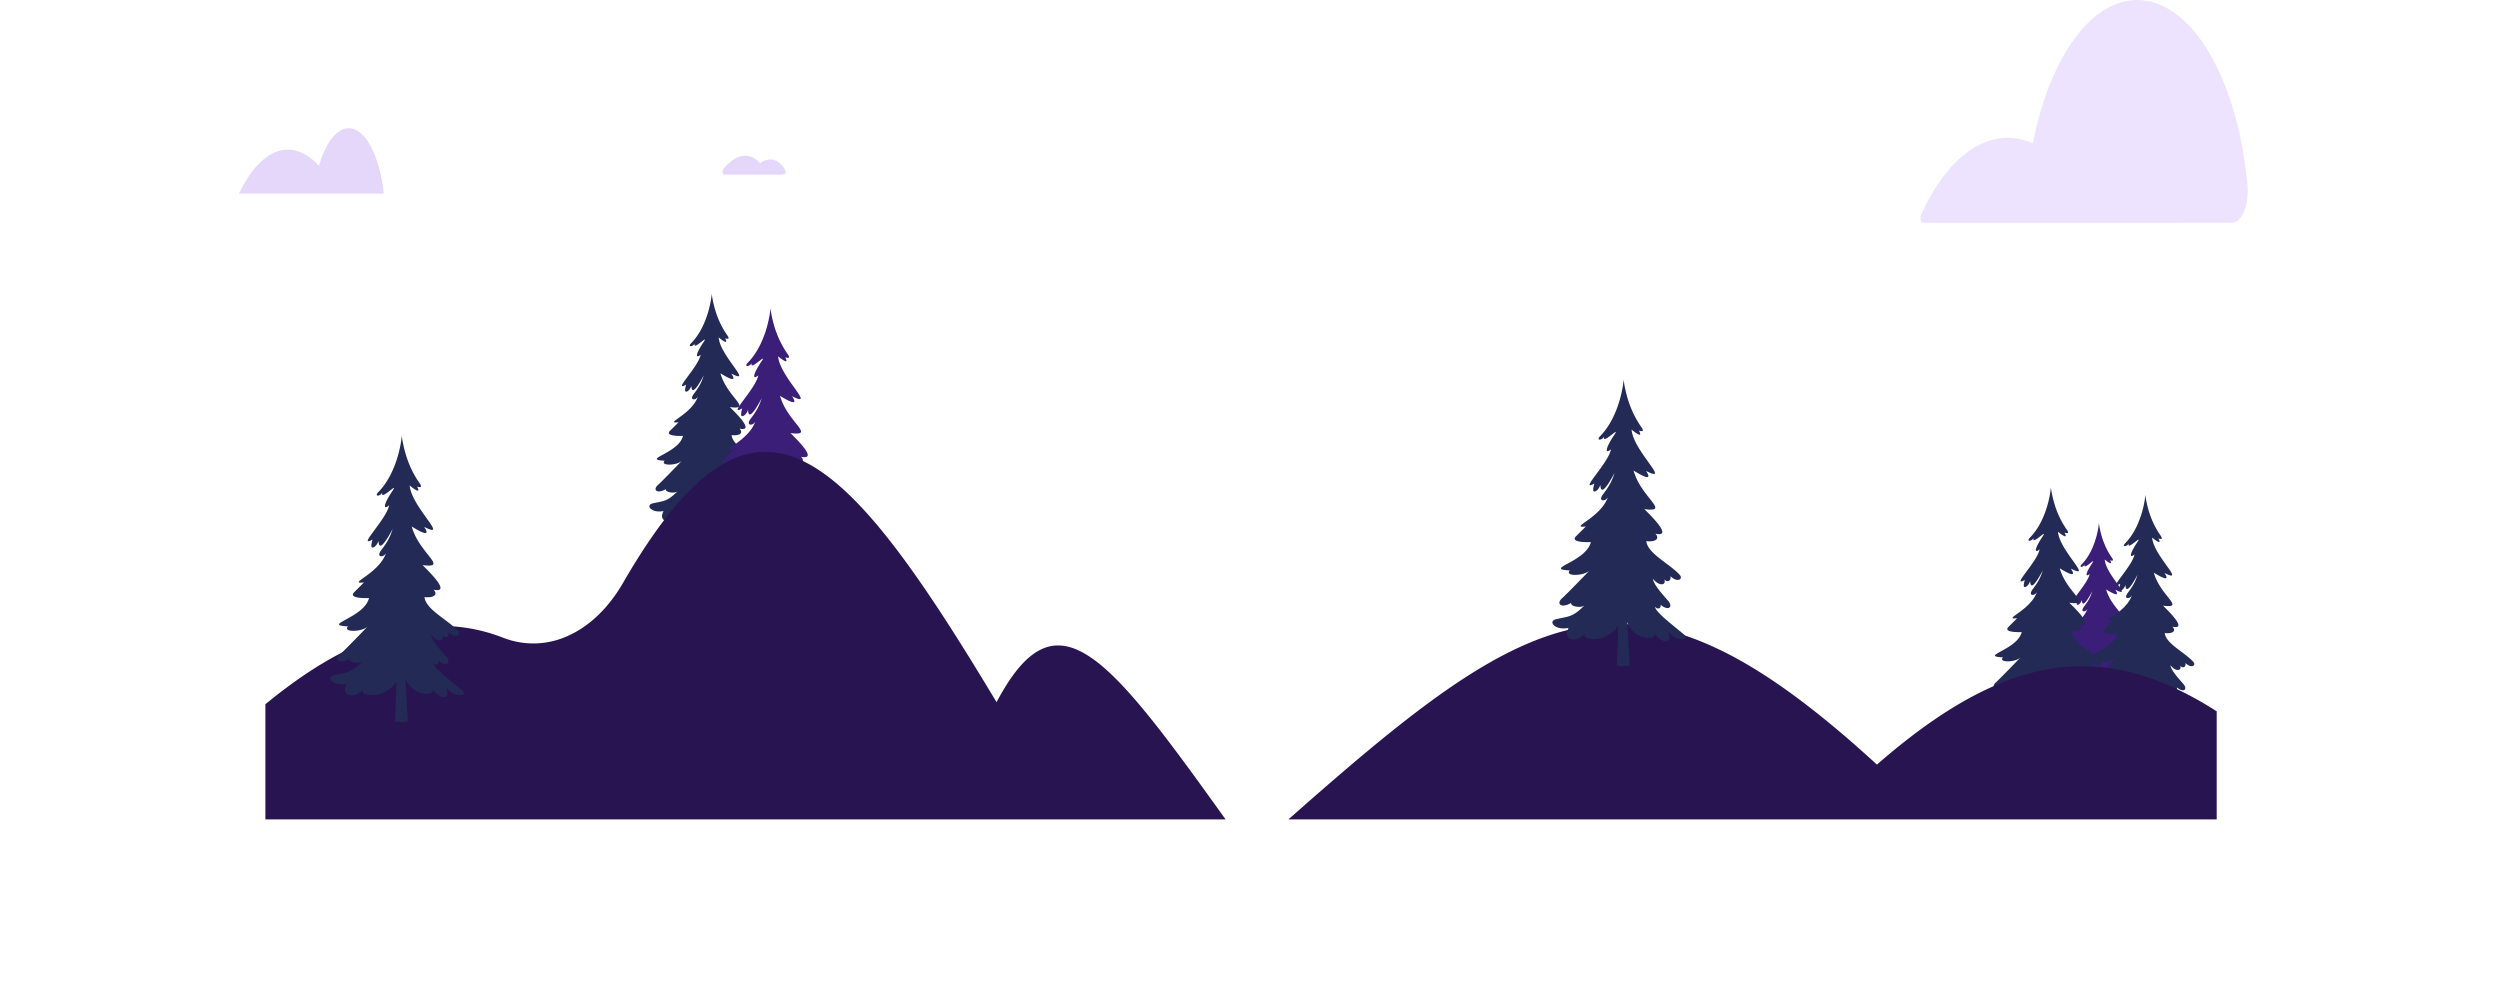 <svg xmlns="http://www.w3.org/2000/svg" xmlns:xlink="http://www.w3.org/1999/xlink" viewBox="0 0 2322 916.58"><defs><style>.cls-1{fill:none;}.cls-2{clip-path:url(#clip-path);}.cls-3{fill:#3a1e78;}.cls-4{fill:#232a55;}.cls-5{fill:#271451;}.cls-6{fill:#ac73ff;}.cls-6,.cls-7{fill-opacity:0.2;}.cls-7{fill:#7e37e5;}</style><clipPath id="clip-path" transform="translate(221.93 -154.33)"><rect class="cls-1" x="24.56" width="1812.38" height="915.36"/></clipPath></defs><g id="Capa_2" data-name="Capa 2"><g id="Capa_1-2" data-name="Capa 1"><g class="cls-2"><path class="cls-3" d="M1765.8,772.85c-7-7.91-21.93-14.5-22.88-23.12,5.89.75,9.47-1.44,6.16-5,7.92,1.63,6.09-3.47-7.51-16.7,18.33,2.36-2.28-7.75-7.29-26.21,9,5.61,12.38,6.18,8.43.24,17.72,9-8.69-13.56-9.79-28.07,5.39,4.39,7.08,4.64,5,.7,2.72.84,3.69.32,1.37-2.79-6-8.69-10-19.25-11.84-32,.22,1.49-2.39,24.82-15.82,38.49-3.14,3.2,1.14,3.17,2.72.27-2,6.51,11.49-8,6.93-1.19-6.3,9.34-6.63,13.46-2.35,10-1.77,9.5-22.32,29.4-11.29,23.23-.38,1.4-1.26,4.78-.45,5.28,1.07.66,3.34-1,4.55-4.35.14,6.05,3.19,4,9.65-8.19-2,6.06-3.68,9-7.79,14.48s2.25,5.18,3.38,1.58c-4.53,14.47-27.39,21.75-15.14,20.37,0,0-1.75,1.81-6.59,6.55s10,4,10,4c-3.18,13.54-32.85,18.37-14.23,19.27-4,4,9.3,4,13.35,0,0,0-11.22,11.73-18.26,18.57-4.86,3.9-1.1,7.59,5.85,3.44-1,2.37,6.57,3.83,9,1.67-8.1,8.18-10.72,7.45-19.21,9.4-6.17,1.41-.79,7.92,8.37,5.94-4.62,8.61,5.4,10.41,10.84,4.13a2.36,2.36,0,0,0,0,1.6c1.07,2.26,14.45,4.59,22.86-7,0-.22-.45,20.75-1,26.29-.15,1.39,9,1.28,8.87-.1-.2-2.29-1.74-28.92-1.74-28.92,3.91,12,19.65,13.19,18.74,7.78,4.24,6.68,12.53,7.82,9.07-1.09,6,7.23,15.33,5.54,10.63,1.7-12.09-9.88-18.91-15.29-19.62-18.77,2,2.35,4.54,1.08,3.81-1.34,5.59,4.72,8.86,1.42,5-2.87-6-6.78-9.59-11.18-10.17-14.72,4.5,5.44,9.25,4.43,7.8.36,2.29,2.74,4.91.57,4.08-2.18C1763.84,778,1767.93,775.74,1765.8,772.85Z" transform="translate(221.93 -154.33)"/><path class="cls-4" d="M1815.44,769.3c-8.25-9.25-25.65-17-26.76-27,6.88.88,11.08-1.68,7.21-5.89,9.25,1.91,7.12-4.06-8.8-19.53,21.45,2.75-2.66-9.07-8.52-30.66,10.56,6.56,14.48,7.22,9.86.27,20.73,10.57-10.17-15.86-11.46-32.83,6.32,5.13,8.29,5.43,5.86.81,3.18,1,4.31.38,1.6-3.25-7-10.17-11.76-22.53-13.85-37.45.26,1.74-2.8,29-18.51,45-3.67,3.73,1.34,3.7,3.19.31-2.34,7.61,13.43-9.3,8.1-1.39-7.36,10.93-7.76,15.74-2.75,11.64-2.07,11.11-26.11,34.39-13.21,27.17-.44,1.64-1.47,5.59-.52,6.17,1.25.77,3.91-1.13,5.32-5.09.17,7.08,3.74,4.64,11.29-9.57-2.35,7.09-4.31,10.58-9.11,16.93s2.63,6.07,3.95,1.85c-5.29,16.93-32,25.45-17.71,23.84,0,0-2,2.11-7.71,7.66s11.71,4.69,11.71,4.69c-3.72,15.85-38.43,21.49-16.65,22.55-4.74,4.73,10.89,4.7,15.63,0,0,0-13.13,13.73-21.37,21.72-5.69,4.56-1.29,8.88,6.84,4-1.16,2.77,7.69,4.48,10.58,2-9.48,9.56-12.54,8.71-22.47,11-7.22,1.66-.93,9.27,9.79,7-5.41,10.07,6.31,12.17,12.68,4.83a2.7,2.7,0,0,0,0,1.87c1.25,2.64,16.9,5.37,26.74-8.23,0-.27-.52,24.27-1.21,30.75-.18,1.62,10.51,1.5,10.37-.12-.23-2.68-2-33.83-2-33.83,4.58,14.08,23,15.43,21.93,9.1,5,7.82,14.65,9.15,10.6-1.28,7.07,8.47,17.94,6.49,12.44,2-14.14-11.56-22.12-17.88-23-22,2.29,2.75,5.31,1.27,4.46-1.56,6.53,5.52,10.36,1.66,5.84-3.35-7-7.93-11.22-13.09-11.89-17.23,5.26,6.37,10.81,5.18,9.12.43,2.69,3.2,5.74.66,4.78-2.56C1813.14,775.37,1817.93,772.69,1815.44,769.3Z" transform="translate(221.93 -154.33)"/><path class="cls-4" d="M1729.63,768.87c-8.61-9.65-26.75-17.69-27.91-28.21,7.18.92,11.56-1.74,7.52-6.13,9.65,2,7.43-4.23-9.17-20.37,22.36,2.87-2.77-9.45-8.88-32,11,6.83,15.1,7.52,10.27.28,21.62,11-10.59-16.54-11.94-34.23,6.58,5.36,8.64,5.66,6.11.85,3.31,1,4.5.39,1.67-3.39-7.32-10.6-12.26-23.49-14.44-39,.27,1.81-2.92,30.26-19.3,46.94-3.82,3.9,1.4,3.86,3.32.32-2.43,7.94,14-9.69,8.45-1.44-7.68,11.39-8.09,16.41-2.87,12.13-2.15,11.58-27.22,35.85-13.76,28.33-.47,1.71-1.54,5.83-.55,6.43,1.3.81,4.07-1.17,5.54-5.3.18,7.38,3.9,4.83,11.78-10-2.45,7.4-4.49,11-9.5,17.66s2.74,6.33,4.12,1.93c-5.52,17.65-33.4,26.53-18.47,24.85,0,0-2.13,2.2-8,8s12.2,4.89,12.2,4.89c-3.87,16.51-40.06,22.4-17.35,23.5-4.94,4.93,11.35,4.9,16.29,0,0,0-13.69,14.31-22.28,22.64-5.93,4.76-1.34,9.26,7.13,4.2-1.21,2.89,8,4.67,11,2-9.88,10-13.08,9.09-23.42,11.45-7.53,1.73-1,9.67,10.2,7.25-5.64,10.5,6.58,12.7,13.22,5a2.9,2.9,0,0,0,0,2c1.3,2.75,17.62,5.59,27.88-8.59,0-.28-.54,25.3-1.27,32.06-.18,1.69,11,1.56,10.82-.13-.24-2.79-2.13-35.27-2.13-35.27,4.77,14.69,24,16.09,22.86,9.49,5.18,8.16,15.28,9.54,11.06-1.33,7.36,8.83,18.7,6.76,13,2.08-14.75-12.05-23.07-18.65-23.93-22.9,2.39,2.87,5.53,1.33,4.65-1.63,6.81,5.76,10.8,1.74,6.09-3.49-7.31-8.27-11.7-13.65-12.4-18,5.49,6.63,11.28,5.4,9.51.44,2.8,3.34,6,.69,5-2.66C1727.23,775.2,1732.23,772.4,1729.63,768.87Z" transform="translate(221.93 -154.33)"/><path class="cls-4" d="M484.94,586.11c-8.45-9.47-26.25-17.36-27.39-27.68,7.05.9,11.34-1.72,7.38-6,9.47,1.94,7.29-4.16-9-20,21.94,2.82-2.72-9.28-8.72-31.38,10.8,6.71,14.82,7.39,10.09.28,21.21,10.81-10.4-16.23-11.73-33.6,6.46,5.26,8.49,5.56,6,.83,3.25,1,4.41.39,1.64-3.33-7.19-10.4-12-23.05-14.18-38.31.27,1.78-2.86,29.7-18.94,46.07-3.75,3.82,1.37,3.79,3.26.32-2.38,7.79,13.75-9.52,8.29-1.42-7.53,11.18-7.93,16.11-2.81,11.91-2.12,11.37-26.72,35.19-13.51,27.8-.46,1.68-1.51,5.72-.54,6.32,1.28.79,4-1.16,5.44-5.21.18,7.24,3.83,4.75,11.56-9.8-2.41,7.26-4.41,10.83-9.32,17.33s2.69,6.21,4,1.89c-5.42,17.33-32.79,26-18.13,24.4,0,0-2.09,2.16-7.88,7.84s12,4.8,12,4.8c-3.81,16.21-39.33,22-17,23.07-4.85,4.84,11.14,4.81,16,0,0,0-13.43,14-21.86,22.22-5.83,4.67-1.32,9.09,7,4.13-1.19,2.83,7.86,4.58,10.82,2-9.7,9.79-12.84,8.92-23,11.24-7.39,1.69-.95,9.48,10,7.12-5.53,10.3,6.46,12.45,13,4.94a2.84,2.84,0,0,0,0,1.92c1.28,2.7,17.3,5.49,27.37-8.43,0-.27-.54,24.84-1.25,31.47-.18,1.66,10.76,1.53,10.62-.13-.24-2.73-2.09-34.62-2.09-34.62,4.69,14.42,23.52,15.79,22.44,9.32,5.08,8,15,9.36,10.85-1.31,7.23,8.66,18.36,6.64,12.73,2-14.47-11.83-22.64-18.3-23.48-22.47,2.34,2.81,5.42,1.3,4.56-1.6,6.68,5.65,10.6,1.7,6-3.43-7.18-8.12-11.48-13.39-12.17-17.63,5.38,6.51,11.06,5.3,9.33.44,2.75,3.27,5.88.67,4.89-2.62C482.59,592.32,487.49,589.58,484.94,586.11Z" transform="translate(221.93 -154.33)"/><path class="cls-3" d="M544.18,615.72c-9.31-10.44-28.93-19.14-30.19-30.51,7.76,1,12.5-1.89,8.13-6.64,10.44,2.15,8-4.57-9.91-22,24.18,3.11-3-10.22-9.62-34.57,11.91,7.39,16.34,8.14,11.12.3,23.38,11.92-11.46-17.89-12.92-37,7.12,5.79,9.35,6.12,6.61.92,3.58,1.11,4.86.42,1.8-3.68-7.92-11.46-13.26-25.4-15.62-42.22.29,2-3.16,32.73-20.87,50.78-4.14,4.21,1.51,4.17,3.59.34-2.63,8.59,15.16-10.48,9.14-1.56-8.3,12.32-8.75,17.75-3.1,13.13-2.33,12.52-29.45,38.78-14.89,30.63-.5,1.86-1.66,6.31-.6,7,1.41.87,4.41-1.28,6-5.74.19,8,4.22,5.23,12.74-10.8-2.65,8-4.86,11.94-10.27,19.1s3,6.84,4.45,2.08c-6,19.09-36.13,28.7-20,26.88,0,0-2.31,2.39-8.7,8.64s13.21,5.3,13.21,5.3c-4.19,17.86-43.34,24.23-18.78,25.42-5.34,5.33,12.28,5.3,17.62,0,0,0-14.8,15.48-24.09,24.49-6.42,5.14-1.45,10,7.71,4.54-1.31,3.12,8.67,5,11.93,2.21-10.69,10.79-14.14,9.83-25.33,12.39-8.15,1.86-1.05,10.45,11,7.84-6.09,11.36,7.12,13.73,14.3,5.45a3.07,3.07,0,0,0,0,2.11c1.41,3,19.06,6,30.16-9.28,0-.3-.59,27.37-1.37,34.67-.2,1.83,11.85,1.69,11.69-.13-.26-3-2.29-38.15-2.29-38.15C502,673.48,522.8,675,521.6,667.86c5.6,8.82,16.53,10.32,12-1.44,8,9.55,20.23,7.31,14,2.25-16-13-25-20.17-25.88-24.77,2.58,3.1,6,1.44,5-1.76,7.36,6.23,11.69,1.87,6.59-3.78-7.91-9-12.65-14.76-13.41-19.43,5.93,7.18,12.19,5.84,10.28.48,3,3.61,6.48.75,5.39-2.88C541.58,622.56,547,619.54,544.18,615.72Z" transform="translate(221.93 -154.33)"/><path class="cls-5" d="M2100.07,1070.91c-252.7-286.2-369.4-389.2-578.7-206.4-237.5-217.9-327.3-144.6-582.3,82.6-127.4-178.1-176.3-252-235.4-140.6-145.3-242.1-225.2-321.4-347.1-110.5-13.2,22.8-30.7,39.7-50.5,48.7a77,77,0,0,1-60.8,1.9c-183.4-71.2-359.6,227-467.2,324.3Z" transform="translate(221.93 -154.33)"/></g><path class="cls-4" d="M203.62,740.53c-9.65-10.82-30-19.84-31.29-31.63,8,1,13-2,8.43-6.88,10.82,2.23,8.33-4.74-10.28-22.83,25.07,3.22-3.11-10.6-10-35.84,12.34,7.66,16.93,8.44,11.52.32,24.23,12.35-11.88-18.55-13.39-38.38,7.38,6,9.69,6.34,6.85,1,3.71,1.15,5,.44,1.87-3.81-8.21-11.88-13.75-26.33-16.19-43.76.3,2-3.28,33.93-21.64,52.63-4.28,4.36,1.57,4.33,3.73.36-2.73,8.9,15.71-10.87,9.47-1.62-8.61,12.77-9.07,18.4-3.21,13.6-2.42,13-30.53,40.2-15.44,31.76-.52,1.92-1.72,6.54-.62,7.22,1.47.9,4.57-1.32,6.22-6,.2,8.27,4.37,5.42,13.21-11.2-2.75,8.3-5,12.38-10.65,19.8s3.07,7.09,4.61,2.16c-6.18,19.79-37.45,29.75-20.7,27.86,0,0-2.39,2.48-9,9s13.68,5.49,13.68,5.49c-4.34,18.51-44.91,25.12-19.46,26.35-5.53,5.53,12.73,5.49,18.27,0,0,0-15.35,16-25,25.38-6.65,5.34-1.5,10.39,8,4.71-1.36,3.24,9,5.24,12.36,2.29-11.07,11.18-14.66,10.19-26.26,12.84-8.44,1.93-1.08,10.84,11.44,8.13-6.32,11.77,7.38,14.23,14.82,5.64a3.34,3.34,0,0,0,0,2.2c1.46,3.08,19.76,6.27,31.26-9.63,0-.31-.61,28.37-1.42,35.94-.2,1.9,12.29,1.76,12.13-.13-.27-3.13-2.39-39.55-2.39-39.55,5.35,16.47,26.87,18,25.63,10.64,5.81,9.14,17.13,10.69,12.4-1.49,8.26,9.89,21,7.58,14.54,2.33-16.53-13.52-25.86-20.91-26.82-25.67,2.67,3.21,6.19,1.48,5.2-1.83,7.64,6.46,12.12,1.94,6.83-3.92-8.19-9.27-13.11-15.3-13.89-20.13,6.14,7.43,12.63,6,10.66.49,3.13,3.74,6.71.78,5.58-3C200.93,747.62,206.53,744.48,203.62,740.53Z" transform="translate(221.93 -154.33)"/><path class="cls-4" d="M1338.47,688.56c-9.65-10.82-30-19.84-31.29-31.62,8,1,13-2,8.42-6.88,10.83,2.22,8.33-4.75-10.27-22.84,25.06,3.22-3.12-10.59-10-35.84,12.34,7.67,16.93,8.44,11.53.32,24.23,12.35-11.88-18.54-13.39-38.37,7.38,6,9.68,6.34,6.85.95,3.71,1.15,5,.44,1.86-3.81-8.2-11.88-13.74-26.33-16.19-43.77.31,2-3.27,33.93-21.63,52.63-4.29,4.37,1.57,4.34,3.72.36-2.72,8.9,15.71-10.87,9.47-1.61-8.6,12.77-9.06,18.39-3.21,13.6-2.42,13-30.52,40.2-15.44,31.76-.52,1.92-1.71,6.53-.61,7.21,1.46.91,4.57-1.32,6.22-5.94.2,8.27,4.37,5.42,13.2-11.2-2.75,8.29-5,12.37-10.65,19.8s3.07,7.09,4.62,2.16c-6.19,19.79-37.45,29.75-20.71,27.86,0,0-2.38,2.47-9,9s13.69,5.48,13.69,5.48c-4.34,18.52-44.92,25.12-19.46,26.35-5.54,5.54,12.73,5.5,18.26,0,0,0-15.34,16.05-25,25.39-6.65,5.33-1.51,10.38,8,4.71-1.36,3.23,9,5.24,12.36,2.29-11.08,11.18-14.66,10.18-26.26,12.84-8.45,1.93-1.09,10.83,11.43,8.13-6.31,11.77,7.39,14.23,14.83,5.64a3.21,3.21,0,0,0,0,2.2c1.46,3.08,19.75,6.27,31.26-9.63,0-.31-.61,28.37-1.42,35.94-.21,1.9,12.28,1.76,12.12-.14-.27-3.13-2.38-39.54-2.38-39.54,5.35,16.46,26.87,18,25.63,10.64,5.8,9.14,17.13,10.69,12.39-1.49,8.26,9.89,21,7.57,14.55,2.32-16.54-13.51-25.87-20.9-26.83-25.67,2.67,3.22,6.2,1.49,5.21-1.82,7.63,6.45,12.12,1.94,6.83-3.92-8.19-9.28-13.11-15.3-13.9-20.14,6.15,7.44,12.64,6.06,10.66.5,3.14,3.74,6.71.77,5.58-3C1335.78,695.66,1341.38,692.52,1338.47,688.56Z" transform="translate(221.93 -154.33)"/><path class="cls-6" d="M1851,361.23a9,9,0,0,0,6.27-2.69,22.51,22.51,0,0,0,5.09-7.84,45.39,45.39,0,0,0,2.95-11.47,59.32,59.32,0,0,0,.24-12.92c-4.13-44.89-15.38-85.85-32-116.7s-37.88-49.91-60.4-54.3-45.13,6.12-64.43,29.95-34.22,59.68-42.54,102.14a58.12,58.12,0,0,0-23.41-5c-15.12-.05-30.09,6.27-43.93,18.56s-26.25,30.29-36.45,52.83a7.07,7.07,0,0,0-.52,2.28,8.64,8.64,0,0,0,.16,2.5,5.24,5.24,0,0,0,.8,1.92,1.69,1.69,0,0,0,1.19.77Z" transform="translate(221.93 -154.33)"/><path class="cls-7" d="M102,273.41c-5.44,0-10.8,3.19-15.62,9.28s-9,14.89-12,25.67C62.18,295.08,48.74,290.44,35.57,295S10.06,313.16,0,334.13H134.51c-1.88-17.36-6.1-32.73-12-43.71S109.4,273.46,102,273.41Z" transform="translate(221.93 -154.33)"/><path class="cls-7" d="M449.88,311.41C469.93,287,484.07,306,484.07,306c9.89-7.42,18.69-2.18,23.13,6.12,2.82,5.46-3.44,4.37-17.59,4.37H450.33c-.29,0-.56-.28-.77-.77a5.13,5.13,0,0,1-.31-1.86,5.33,5.33,0,0,1,.16-1.42A2.49,2.49,0,0,1,449.88,311.41Z" transform="translate(221.93 -154.33)"/></g></g></svg>